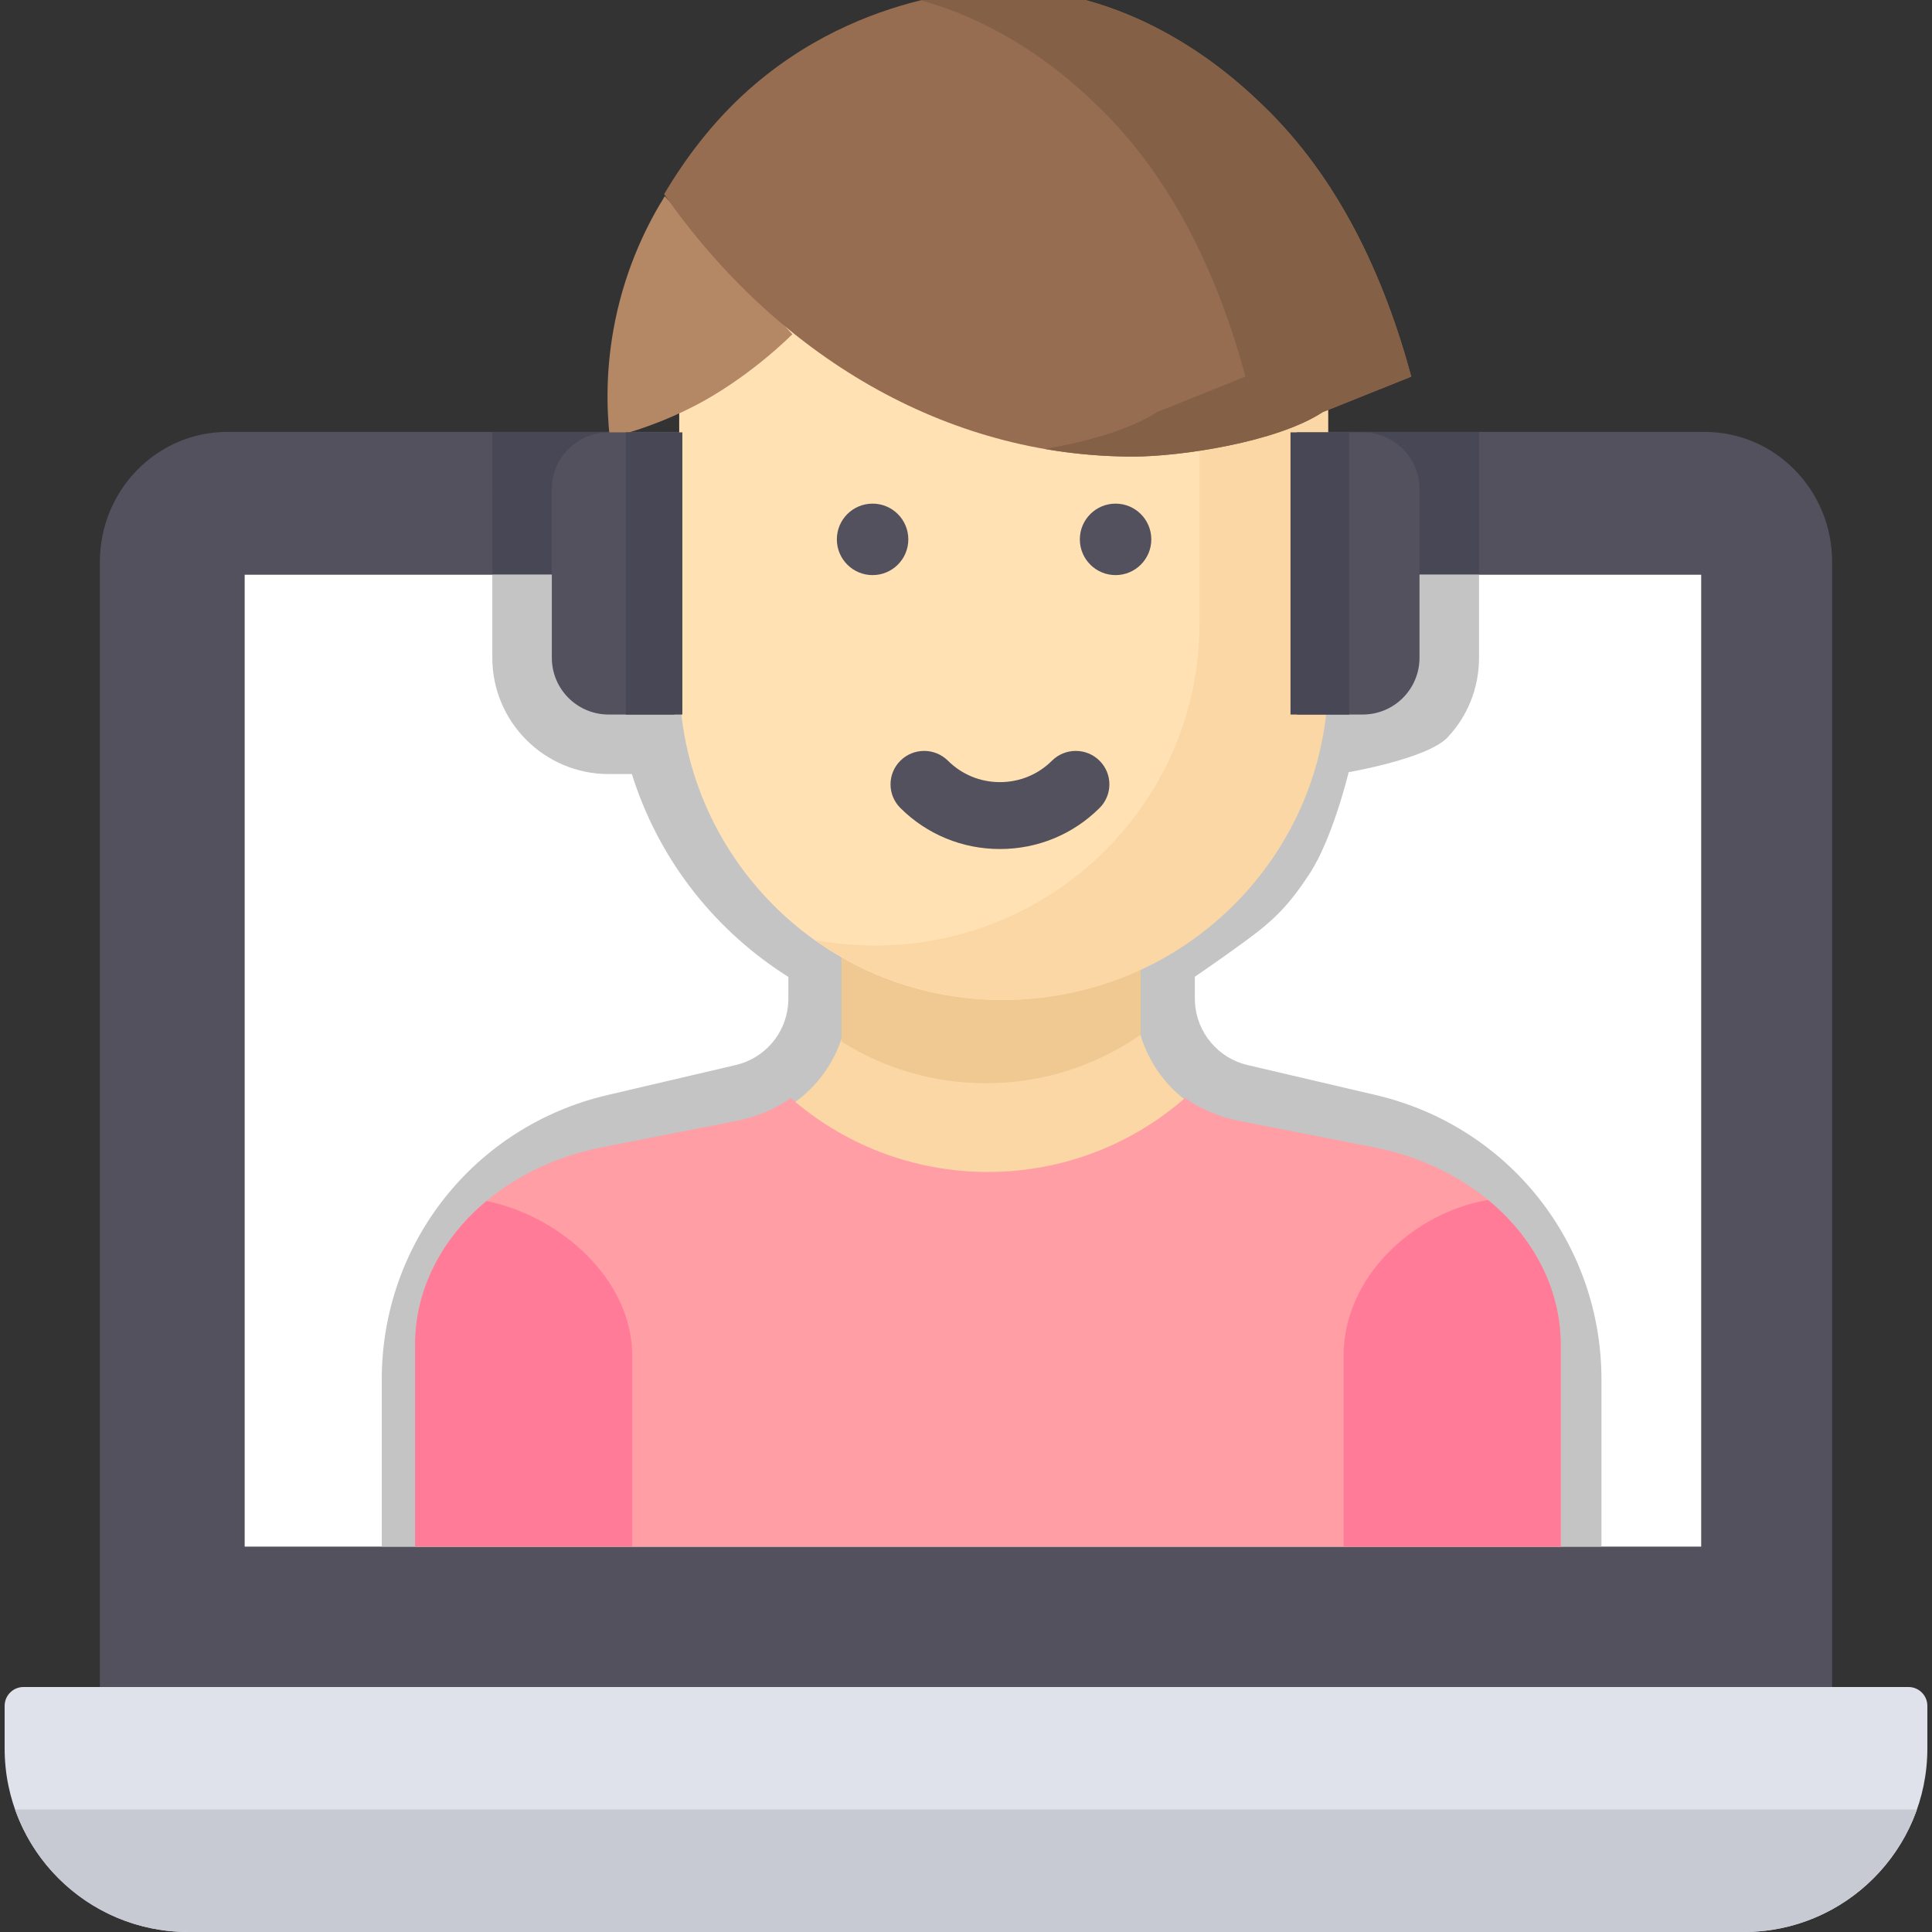 <svg width="451" height="451" viewBox="0 0 451 451" fill="none" xmlns="http://www.w3.org/2000/svg">
<rect x="0" y="0" width="451" height="451" fill="#333333" stroke="none"/>
<g clip-path="url(#clip0)">
<path d="M265.028 233.152V199.166H197.932V233.152C197.932 234.183 197.872 235.203 197.769 236.212C207.506 241.06 218.477 243.8 230.093 243.8C242.78 243.8 254.702 240.541 265.081 234.825C265.049 234.27 265.028 233.714 265.028 233.152Z" fill="#F0C891"/>
<path d="M427.686 395.948V131.161C427.686 114.405 414.364 100.822 397.93 100.822H53.07C36.636 100.822 23.314 114.405 23.314 131.161V395.771L427.686 395.948Z" fill="#53515E"/>
<path d="M184.017 233.87L184.012 233.962C183.996 234.234 183.976 234.506 183.946 234.791C183.255 241.515 178.367 247.067 171.78 248.608L141.8 255.623C110.78 262.881 89.117 290.199 89.117 322.056V361.152H373.842V322.056C373.842 290.2 352.178 262.881 321.161 255.623L291.179 248.608C284.37 247.015 279.343 241.028 278.953 234.054C278.937 233.757 278.923 233.458 278.923 233.158L278.922 226.24C282.602 223.722 286.081 220.923 289.338 217.861H292.353C317.464 217.861 337.893 197.432 337.893 172.322V172.158C342.565 167.22 345.259 160.632 345.259 153.551V114.174V100.822L288.843 100.821V114.823H317.471V152.903H302.738V154.793H288.844C288.844 163.722 286.897 172.288 283.057 180.255C282.627 181.148 282.113 182.132 281.485 183.262L277.703 190.072H277.456L273.328 194.558C268.982 199.281 263.937 203.237 258.336 206.315L251.134 210.274V234.866L251.18 235.048C251.188 235.229 251.198 235.412 251.208 235.6C252.281 254.806 266.115 271.281 284.848 275.665L314.829 282.681C333.214 286.983 346.055 303.175 346.055 322.056V347.151H116.904V322.056C116.904 303.174 129.744 286.982 148.128 282.681L178.11 275.665C196.233 271.425 209.687 256.139 211.586 237.646C211.657 236.967 211.711 236.285 211.755 235.519L211.749 235.62L211.761 235.418C211.801 234.669 211.823 233.918 211.823 233.153V211.306L204.091 207.48C203.528 207.202 202.97 206.919 202.418 206.624C202.151 206.481 201.889 206.331 201.626 206.183L201.352 206.028C200.975 205.817 200.6 205.603 200.244 205.393C199.874 205.173 199.505 204.952 199.153 204.733C198.785 204.504 198.421 204.267 198.063 204.033C181.331 193.121 171.343 174.715 171.343 154.795H157.449V152.905H142.715V116.098V108.346V100.822L114.927 100.821L114.926 132.283V153.552C114.926 168.517 127.101 180.692 142.066 180.692H147.498C153.412 199.603 165.745 216.131 182.886 227.311C183.267 227.558 183.648 227.806 184.036 228.052V233.162C184.035 233.389 184.03 233.616 184.017 233.87Z" fill="#474756"/>
<path d="M265.169 393.81C231.548 393.81 217.78 393.81 185.588 393.81H5.488C3.055 393.81 1.082 395.783 1.082 398.216V408.144C1.082 431.812 20.27 451 43.938 451H407.06C430.728 451 449.916 431.812 449.916 408.144V398.216C449.916 395.783 447.944 393.81 445.51 393.81H265.169Z" fill="#DFE2EA"/>
<path d="M3.522 422.405C9.4 439.061 25.272 451 43.939 451H407.059C425.726 451 441.598 439.061 447.476 422.405H265.17C231.548 422.405 217.781 422.405 185.589 422.405H3.522Z" fill="#C7CAD3"/>
<path d="M397.12 134.164H57.118V361.038H397.12V134.164Z" fill="white"/>
<path d="M314.828 180.256C314.828 180.256 333.219 177.095 337.892 172.158C342.564 167.22 345.258 160.632 345.258 153.551V134.168H317.47V152.904H302.737V154.794H288.843C288.843 163.723 286.896 172.289 283.056 180.256C282.626 181.149 282.112 182.133 281.484 183.263L277.702 190.073H277.455L273.327 194.559C268.981 199.282 263.937 203.238 258.335 206.316L251.133 210.275V234.867L251.179 235.049C251.187 235.23 251.197 235.413 251.207 235.601C252.28 254.807 266.114 271.282 284.847 275.666L314.828 282.681C333.213 286.984 346.054 303.175 346.054 322.057V347.152H116.904V322.057C116.904 303.175 129.744 286.983 148.128 282.681L178.11 275.666C196.233 271.426 209.687 256.14 211.586 237.647C211.657 236.968 211.71 236.286 211.755 235.52L211.749 235.621L211.761 235.419C211.801 234.67 211.823 233.919 211.823 233.153V211.306L204.091 207.481C203.528 207.203 202.97 206.92 202.418 206.625C202.151 206.482 201.889 206.332 201.626 206.184L201.352 206.029C200.975 205.818 200.6 205.604 200.244 205.394C199.874 205.174 199.505 204.953 199.153 204.734C198.785 204.505 198.421 204.268 198.062 204.034C181.331 193.122 171.343 174.716 171.343 154.796H157.449V152.906H142.715V134.17H114.926V153.553C114.926 168.518 127.101 180.693 142.065 180.693H147.498C153.412 199.604 165.745 216.132 182.886 227.312C183.267 227.559 183.648 227.807 184.036 228.053V233.163C184.036 233.391 184.03 233.619 184.016 233.871L184.011 233.964C183.995 234.236 183.975 234.507 183.945 234.793C183.254 241.516 178.366 247.068 171.779 248.61L141.799 255.625C110.779 262.882 89.116 290.2 89.116 322.058V361.047H373.841V322.058C373.841 290.201 352.177 262.883 321.16 255.625L291.178 248.61C284.369 247.016 279.342 241.03 278.952 234.055C278.936 233.759 278.922 233.46 278.922 233.16L278.921 228.004C282.601 225.486 286.748 222.584 291.178 219.334C297.81 214.467 301.137 210.907 305.657 204.034C311.125 195.718 314.828 180.256 314.828 180.256Z" fill="#C4C4C4"/>
<path d="M231.479 314.037C265.029 314.037 294.083 294.866 308.342 266.893L288.012 262.136C274.549 258.986 265.027 246.979 265.027 233.152V199.167H197.931V233.152C197.931 246.979 188.409 258.986 174.946 262.136L154.616 266.893C168.875 294.865 197.929 314.037 231.479 314.037Z" fill="#FAD7A5"/>
<path d="M364.326 313.878C364.32 291.899 346.233 272.817 320.659 267.809L289.453 261.698C284.602 260.749 280.244 258.874 276.618 256.33C264.316 267.071 248.224 273.58 230.61 273.58C212.996 273.58 196.903 267.071 184.601 256.33C180.975 258.874 176.617 260.749 171.766 261.698L140.561 267.809C114.983 272.817 96.894 291.906 96.894 313.889V361.043H364.326V313.89C364.327 313.885 364.326 313.881 364.326 313.878Z" fill="#FF9EA4"/>
<path d="M230.151 252.862C243.583 252.862 256.034 248.674 266.277 241.536V213.167H196.439V242.769C196.439 242.891 196.432 243.012 196.431 243.134C206.193 249.295 217.754 252.862 230.151 252.862Z" fill="#F0C891"/>
<path d="M233.867 233.427C192.272 233.427 158.554 199.695 158.554 158.082V96.486C158.554 54.873 192.272 21.141 233.867 21.141C275.462 21.141 309.18 54.873 309.18 96.486V158.083C309.179 199.695 275.461 233.427 233.867 233.427Z" fill="#FFE1B3"/>
<path d="M233.428 198.193C224.647 198.193 216.391 194.793 210.182 188.619C207.115 185.57 207.115 180.626 210.182 177.578C213.248 174.529 218.22 174.529 221.286 177.578C224.53 180.803 228.841 182.578 233.427 182.578C238.012 182.578 242.325 180.802 245.567 177.578C248.634 174.529 253.606 174.528 256.672 177.578C259.738 180.627 259.738 185.57 256.672 188.619C250.464 194.792 242.209 198.193 233.428 198.193Z" fill="#53515E"/>
<path d="M248.253 22.902C267.479 36.536 280.012 58.864 280.012 84.097V145.554C280.012 187.072 246.085 220.728 204.234 220.728C199.462 220.728 194.793 220.285 190.265 219.448C202.673 228.247 217.868 233.427 234.284 233.427C276.135 233.427 310.061 199.771 310.061 158.254V96.796C310.06 60.013 283.43 29.407 248.253 22.902Z" fill="#FAD7A5"/>
<path d="M155.18 45.805C151.403 51.874 146.332 61.653 143.648 74.629C141.32 85.883 141.616 95.532 142.343 102.18C151.435 99.929 158.531 96.706 163.447 94.056C165.387 93.011 174.976 87.747 184.979 78.027L155.18 45.805Z" fill="#B48765"/>
<path d="M329.44 87.915C323.022 64.172 312.366 41.564 295.031 24.819C289.413 19.392 268.298 -1.004 237.049 -2.617C237.049 -2.617 204.44 -4.3 176.283 19.629C167.787 26.848 160.793 35.6 155.03 45.324C181.238 82.771 220.555 106.584 264.517 106.584C275.344 106.584 297.963 103.286 308.772 96.202" fill="#966D50"/>
<path d="M295.04 24.819C289.423 19.392 268.314 -1.005 237.072 -2.617C237.072 -2.617 227.825 -3.094 214.929 0.075C237.021 6.158 251.778 20.416 256.336 24.819C273.666 41.564 284.32 64.172 290.736 87.915L270.075 96.202C263.799 100.316 253.54 103.151 243.922 104.807C250.653 105.974 257.535 106.584 264.535 106.584C275.358 106.584 297.973 103.286 308.779 96.202L329.44 87.915C323.024 64.172 312.37 41.565 295.04 24.819Z" fill="#846047"/>
<path d="M203.693 134.25C208.301 134.25 212.035 130.515 212.035 125.908C212.035 121.3 208.301 117.566 203.693 117.566C199.086 117.566 195.352 121.3 195.352 125.908C195.352 130.515 199.086 134.25 203.693 134.25Z" fill="#53515E"/>
<path d="M260.416 134.25C265.023 134.25 268.758 130.515 268.758 125.908C268.758 121.3 265.023 117.566 260.416 117.566C255.809 117.566 252.074 121.3 252.074 125.908C252.074 130.515 255.809 134.25 260.416 134.25Z" fill="#53515E"/>
<path d="M142.067 100.929H157.449V166.797H142.067C134.751 166.797 128.82 160.867 128.82 153.551V114.175C128.82 106.859 134.751 100.929 142.067 100.929Z" fill="#53515E"/>
<path d="M159.287 100.929H146.099V166.8H159.287V100.929Z" fill="#474756"/>
<path d="M318.118 166.797H302.735V100.929H318.118C325.433 100.929 331.364 106.86 331.364 114.175V153.551C331.364 160.867 325.433 166.797 318.118 166.797Z" fill="#53515E"/>
<path d="M314.962 100.929H301.253V166.8H314.962V100.929Z" fill="#474756"/>
<path d="M113.566 280.363C103.177 289.017 96.894 300.96 96.894 313.911V347.447V360.998H147.575V316.461C147.575 298.711 130.871 283.899 113.566 280.363Z" fill="#FF7B97"/>
<path d="M364.327 361.051V347.447V313.911C364.327 313.908 364.327 313.904 364.327 313.901C364.324 300.831 357.924 288.784 347.359 280.113C329.733 283.136 313.646 298.252 313.646 316.46V361.051H364.327Z" fill="#FF7B97"/>
</g>
<defs>
<clipPath id="clip0">
<rect width="451" height="451" fill="white" transform="translate(-0.001)"/>
</clipPath>
</defs>
</svg>
